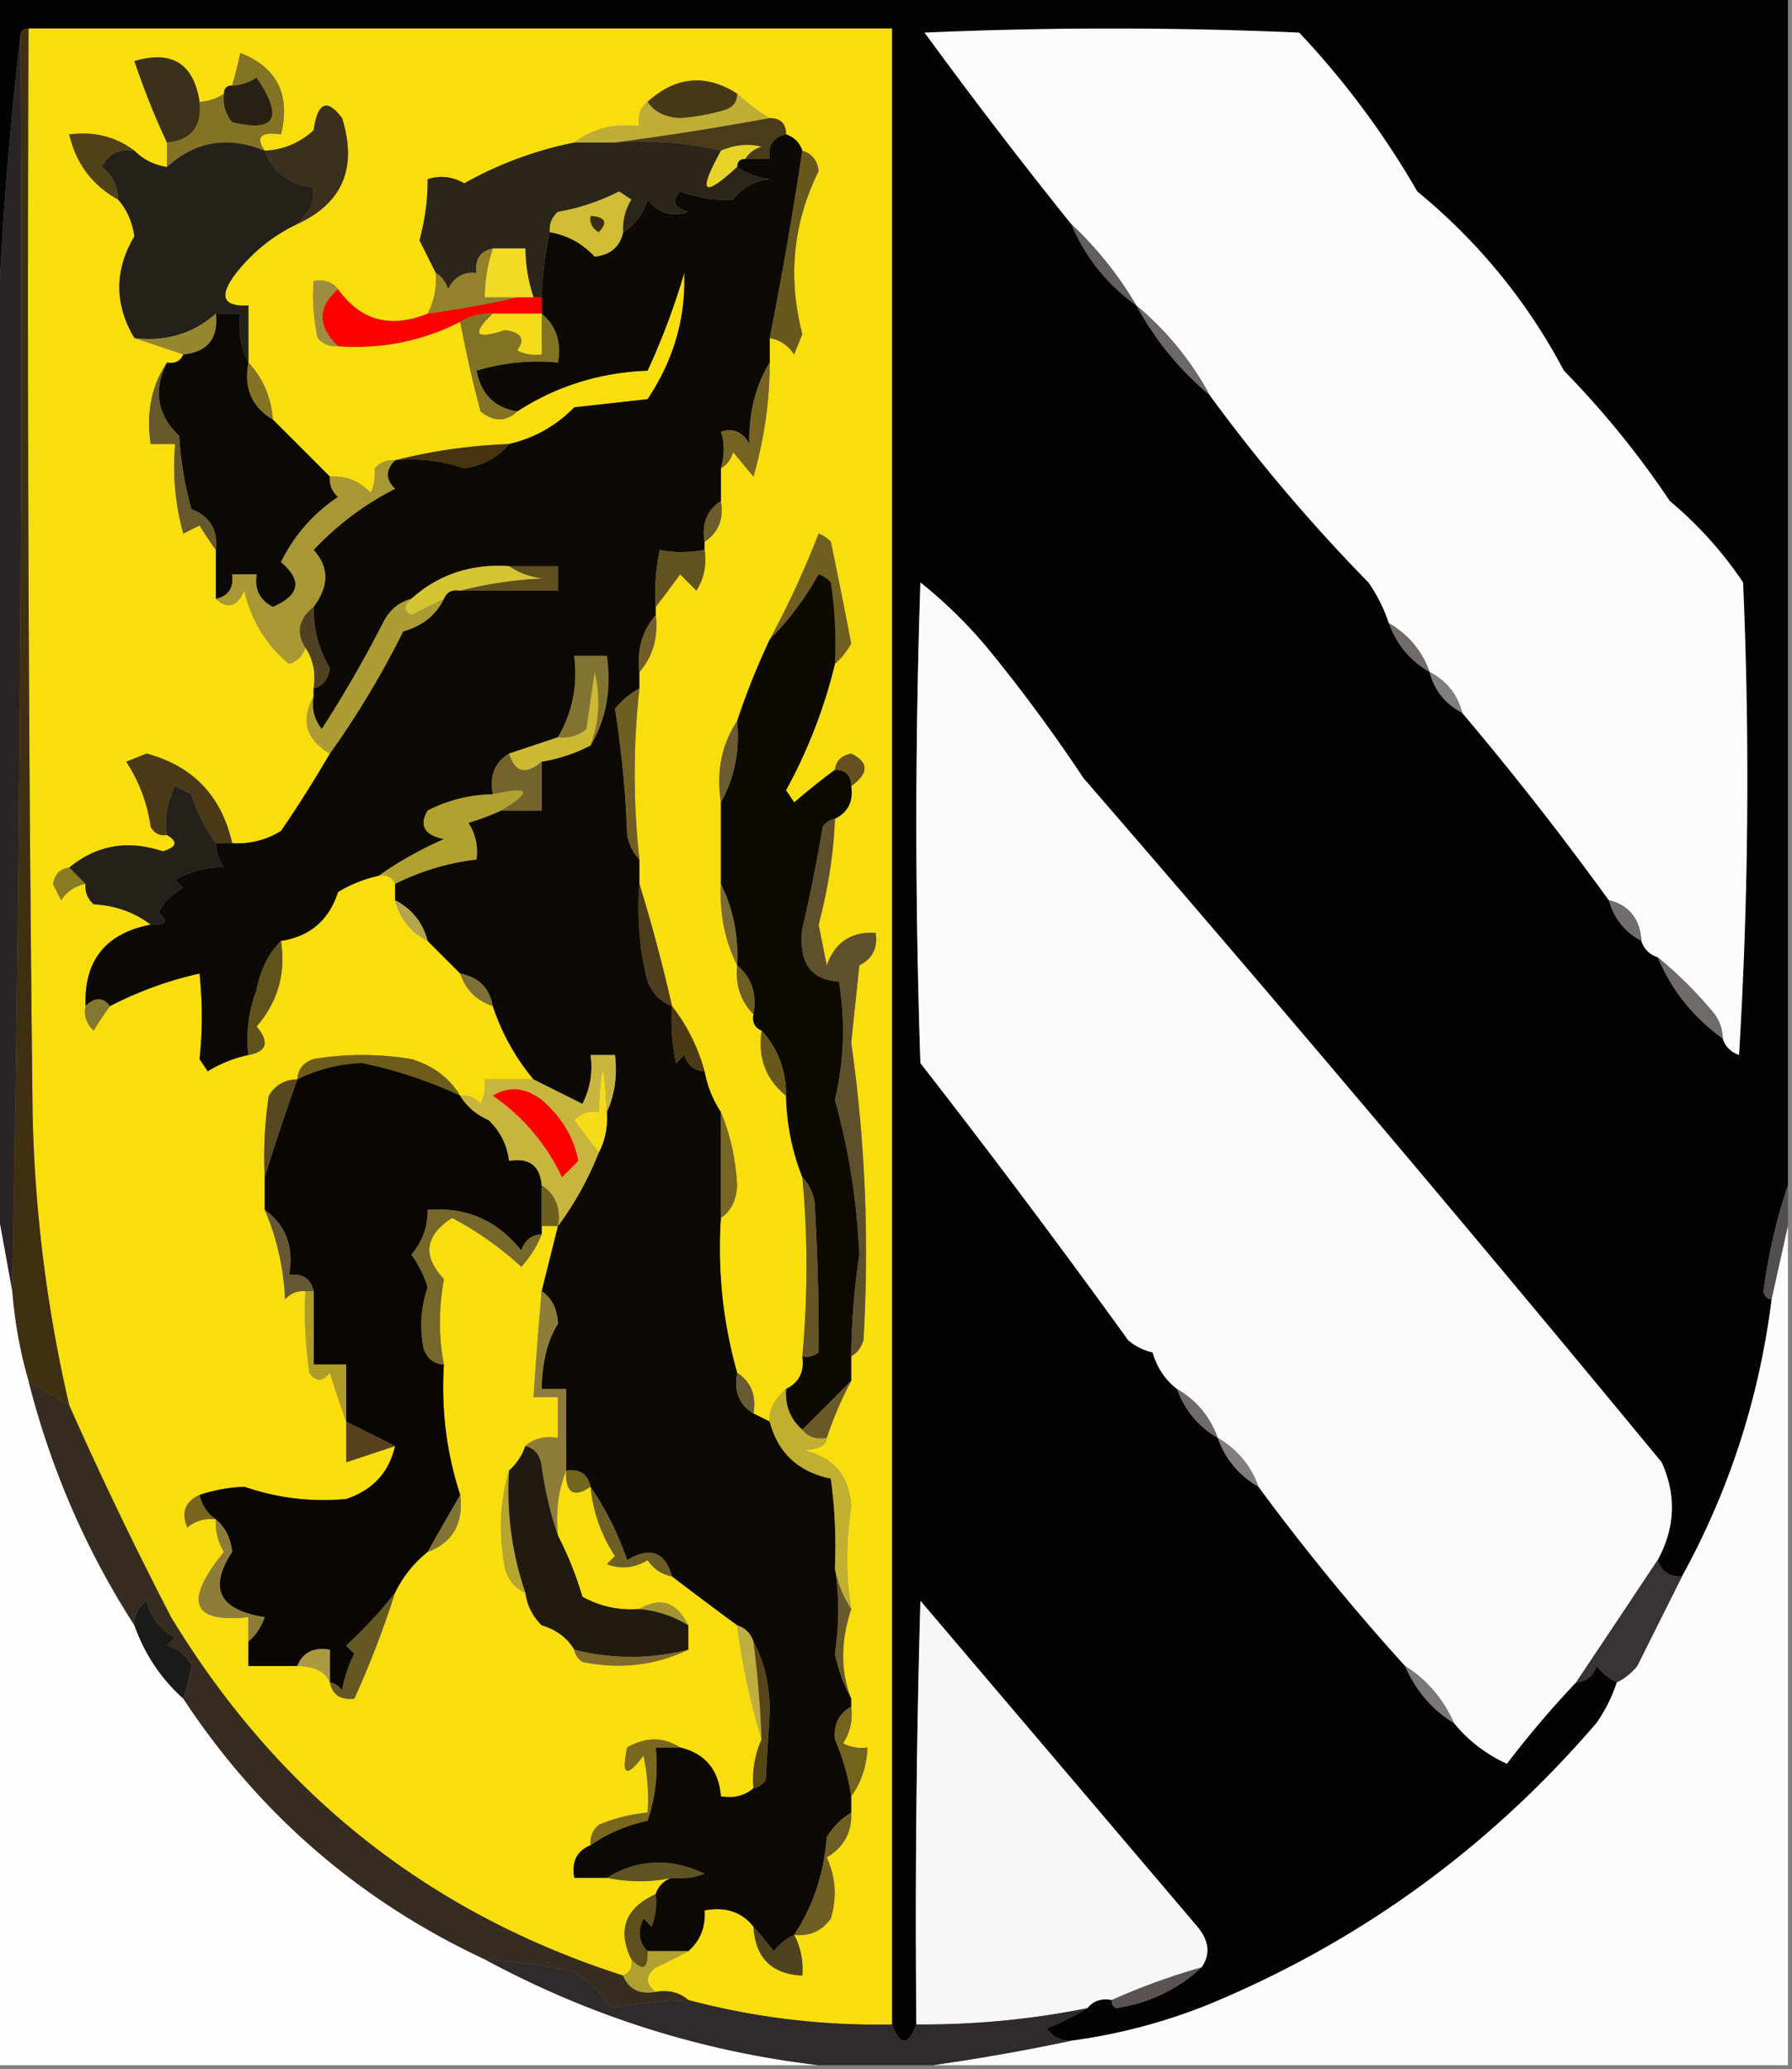 <svg xmlns="http://www.w3.org/2000/svg" width="220" height="254" style="shape-rendering:geometricPrecision;text-rendering:geometricPrecision;image-rendering:optimizeQuality;fill-rule:evenodd;clip-rule:evenodd"><rect width="100%" height="100%" fill="#808080" stroke="none"/><path style="opacity:1" fill="#040304" d="M-.5-.5h220v146c-1.402 4.124-2.402 8.458-3 13 .124.607.457.94 1 1-1.519 12.093-5.186 23.427-11 34-1.527.073-2.527-.594-3-2 2.157-3.942 2.323-7.942.5-12a4554.105 4554.105 0 0 0-71-84 198.822 198.822 0 0 0-11-15 57.466 57.466 0 0 0-9-9 870.065 870.065 0 0 0 0 59 1157.496 1157.496 0 0 1 25.5 34 6.802 6.802 0 0 0 3 1.5c.553 1.878 1.553 3.378 3 4.5.973 2.635 2.64 4.635 5 6 .919 2.589 2.586 4.589 5 6a284.024 284.024 0 0 0 18 22c1.329 3.046 3.329 5.379 6 7 1.757 2.152 3.923 3.819 6.5 5a120.62 120.62 0 0 1 8.5-10c1.25-.077 2.083-.744 2.5-2 .708.881 1.542 1.547 2.5 2a19.177 19.177 0 0 1-2.5 5c-13.163 15.317-28.997 26.817-47.5 34.5a69.798 69.798 0 0 1-17 4.5c-1.256.039-2.256-.461-3-1.5a38.715 38.715 0 0 0 5-2.5c.709-.904 1.709-1.237 3-1-.065.438.101.772.5 1 4.087-.623 7.587-2.289 10.5-5 1.121-1.589.954-3.256-.5-5-11.314-13.317-22.648-26.65-34-40a1351.5 1351.5 0 0 0-.5 52c-1 2.667-2 2.667-3 0V3.5H3.5c-.667 0-1 .333-1 1a460.326 460.326 0 0 0-3 43v-48z"/><path style="opacity:1" fill="#f9de0d" d="M3.5 3.5h106v245a90.132 90.132 0 0 1-25-3c-1.068-.934-2.401-1.268-4-1-1.291-.973-1.291-1.973 0-3a71.015 71.015 0 0 0 4-2c1.468-1.279 2.135-2.946 2-5 2.582-.475 4.582.192 6 2 .235 3.824 2.235 5.824 6 6 .134-1.792-.2-3.458-1-5 1.89.203 3.39-.463 4.5-2 .769-2.599.602-5.099-.5-7.5 2.107-1.264 3.107-3.097 3-5.5v-2c1.238-1.714 1.905-3.714 2-6a4.934 4.934 0 0 1-3-.5c.88-1.356 1.214-2.856 1-4.5v-1c-1.315-3.312-1.315-6.979 0-11-.657-3.98-.657-8.146 0-12.5-.181-3.85-2.181-6.183-6-7 2.006-.083 3.006-.583 3-1.5a45.777 45.777 0 0 1 3-7v-3c.722-.418 1.222-1.084 1.5-2a181.828 181.828 0 0 0-1.5-36.5l1-9.5c1.611-.82 2.278-2.154 2-4-2.988-.171-4.988 1.162-6 4l-1-5c1.183-4.52 1.85-8.853 2-13 1.604-.787 2.271-2.12 2-4 2.188-1.592 2.188-2.926 0-4-1.213.247-1.88.914-2 2a83.313 83.313 0 0 0-5 4l-1-1.5a62.956 62.956 0 0 0 6-15.5c.767-.672 1.434-1.505 2-2.5-.791-4.133-1.624-8.3-2.5-12.5a3.646 3.646 0 0 0-1.5-1 114.846 114.846 0 0 1-6 13 89.82 89.82 0 0 0-4 10c-1.902 2.837-2.569 6.17-2 10v10c-.178 3.622.489 6.956 2 10-.24 2.398.426 4.398 2 6-.172.992.162 1.658 1 2-.482 3.331.518 5.997 3 8a28.793 28.793 0 0 0 2 10c.682 7.295.682 14.628 0 22 .27 1.88-.396 3.213-2 4-1.479 1.326-2.145 2.659-2 4l-2-1c.38-2.198-.287-3.865-2-5-1.752-6.181-2.419-12.514-2-19 1.248-.834 1.915-2.167 2-4-.178-3.237-.845-6.237-2-9a13.216 13.216 0 0 1-2-5c-.826-2.985-2.159-5.651-4-8a200.54 200.54 0 0 0-4-15v-3a95.607 95.607 0 0 1 0-21v-2c1.663-1.939 2.33-4.272 2-7v-1a171.62 171.62 0 0 0 3-4l2 2c.952-1.545 1.285-3.212 1-5v-1c1.713-1.135 2.38-2.802 2-5v-4c.722-.417 1.222-1.084 1.5-2l2.5 3a50.755 50.755 0 0 0 2-14v-3c1.235.221 2.235.888 3 2l1-2.5c-1.81-6.956-1.143-13.623 2-20-.139-1.301-.805-2.134-2-2.5-.333-1-1-1.667-2-2 0-1.333-.667-2-2-2a22.853 22.853 0 0 1-4-3c-3.851-2.463-7.518-2.13-11 1-.904.709-1.237 1.709-1 3-3.053-.39-5.72.277-8 2a46.061 46.061 0 0 0-13.5 5c-1.465-.83-2.965-.996-4.5-.5.023 2.432-.31 4.932-1 7.5l2 4c.134 1.791-.2 3.458-1 5-4.575 1.859-8.242.859-11-3-.709-.904-1.709-1.237-3-1-.163 2.357.003 4.69.5 7 .67.752 1.504 1.086 2.5 1 5.302.38 10.302-.62 15-3 .693 3.66 1.526 7.327 2.5 11 1.615 1.3 3.115 1.3 4.5 0 4.82-3.113 10.154-4.78 16-5a86.563 86.563 0 0 0 4.5-12c.204 5.54-1.296 10.706-4.5 15.5l-9 1c-2.236 2.284-4.902 3.784-8 4.5-4.87.19-9.536.856-14 2-.996-.086-1.83.248-2.5 1 .077 1.238-.09 2.238-.5 3-1.35-1.45-3.017-2.117-5-2l-7-7c-.207-2.74-1.207-5.074-3-7v-7c-3.184.168-3.684-1.166-1.5-4 2.066-2.607 4.566-4.607 7.5-6 5.564-2.564 7.398-6.897 5.5-13-1.85-2.462-3.017-1.962-3.5 1.5-1.717 1.559-3.717 2.392-6 2.5-1.16-1.703-.493-2.37 2-2 1.186-4.893-.48-8.227-5-10a55.653 55.653 0 0 1-1 4c-.667 0-1 .333-1 1a5.728 5.728 0 0 1-3 1c-.724-4.698-3.39-6.365-8-5 1.209 3.57 2.542 6.903 4 10v3c-1.562-.233-2.895-.9-4-2-2.28-1.723-4.947-2.39-8-2 .837 3.593 2.837 6.26 6 8 1.075 1.213 1.741 2.713 2 4.5-2.47 4.175-2.47 8.342 0 12.5l6 2c-.342.838-1.008 1.172-2 1-1.902 2.837-2.569 6.17-2 10h3a31.121 31.121 0 0 0 1 11l2-1a44.293 44.293 0 0 0 2 3v6c1.41 1.328 2.576.995 3.5-1 .831 3.654 2.665 6.654 5.5 9 1.022-.356 1.689-1.022 2-2 .951 1.419 1.285 3.085 1 5v1c-1.609 2.947-.942 5.28 2 7a151.444 151.444 0 0 1-6 9.5 10.1 10.1 0 0 1-6 1.5c-1.297-5.797-4.797-9.463-10.5-11l-2.5 1a19.413 19.413 0 0 1 3 8c.457.798 1.124 1.131 2 1 1.385.802 1.218 1.469-.5 2-4.315-1.435-8.149-.768-11.5 2-1.086.12-1.753.787-2 2l1 2c.765-1.112 1.765-1.779 3-2-.086.996.248 1.829 1 2.5 2.69.156 5.024.989 7 2.5-5.53 1.069-8.198 4.402-8 10-.219 1.175.114 2.175 1 3a44.093 44.093 0 0 1 2-3 45.473 45.473 0 0 1 11-4c.363 3.605.363 7.105 0 10.5l1 1.5a16.08 16.08 0 0 1 5-2c2.272-.411 2.605-1.578 1-3.5 2.6-2.992 3.6-6.492 3-10.5 3.553-.552 5.886-2.552 7-6a16.08 16.08 0 0 1 5-2c.992-.172 1.658.162 2 1v2c.58 2.249 1.913 3.915 4 5l4 4c.667 2 2 3.333 4 4a27.643 27.643 0 0 0 5 9h-6a4.932 4.932 0 0 1-.5 3c-.67-.752-1.504-1.086-2.5-1-1.323-2.186-3.323-3.686-6-4.5-4-.667-8-.667-12 0-1.256.417-1.923 1.25-2 2.5-1.517.011-2.684.677-3.5 2a50.442 50.442 0 0 0-.5 10v4c1.488 3.444 2.321 7.111 2.5 11 .67-.752 1.504-1.086 2.5-1-.165 3.35.002 6.683.5 10 .741 1.141 1.575 1.141 2.5 0a168.724 168.724 0 0 0 2 6v5l6-2c-.733 3.237-2.733 5.404-6 6.5-4.24.402-8.407-.098-12.5-1.5a19.78 19.78 0 0 0-5.5 1c-1.773.814-2.273 2.148-1.5 4 1.011-.837 2.178-1.17 3.5-1a6.846 6.846 0 0 0 1 4c-4.977 6.087-3.977 8.753 3 8v6h6c2.136.038 3.47.705 4 2 .321 1.548 1.321 2.215 3 2a115.988 115.988 0 0 0 5-13 14.563 14.563 0 0 1 4-5c3.09-1.165 4.424-3.498 4-7-1.683-5.163-2.35-10.496-2-16-.655-3.32-.655-6.82 0-10.5-2.676-2.841-2.343-5.341 1-7.5a39.98 39.98 0 0 1 8.5 6 12.648 12.648 0 0 0 2.5-4v-1h2l-2 8c-.36 4.005-.694 8.339-1 13h3v5c-1.599-.268-2.932.066-4 1-.432 1.21-1.099 2.21-2 3-1.145 3.811-1.312 7.811-.5 12 .377 1.442 1.21 2.442 2.5 3 .203 1.544.87 2.878 2 4 1.832.557 3.165 1.557 4 3 .11.617.444 1.117 1 1.5 4.635.939 8.969.439 13-1.5v-3c-1.42-2.849-3.42-3.516-6-2-2.49.202-4.823-.298-7-1.5a42.794 42.794 0 0 0-3-7.5c-.306-2.885.027-5.552 1-8-.098 2.748.902 3.414 3 2a18.626 18.626 0 0 0 3 8.5l-1 1c1.735.651 3.402.485 5-.5.765 1.112 1.765 1.779 3 2a526.09 526.09 0 0 0 8 6c.638 4.857 1.638 9.523 3 14-.841 1.879-1.175 3.879-1 6-1.068.934-2.401 1.268-4 1-.264-3.257-1.93-5.257-5-6-2.06-1.311-4.227-1.311-6.5 0-.747 3.451-.08 3.784 2 1 .497 2.31.663 4.643.5 7a20.088 20.088 0 0 0-6 1.5c-.752.671-1.086 1.504-1 2.5-1.677.683-2.343 2.017-2 4h4c2.772.563 5.439.563 8 0-1 .333-1.667 1-2 2-3.736 1.716-4.736 4.383-3 8 .172.992-.162 1.658-1 2-23.837-7.643-42.337-22.31-55.5-44a475.116 475.116 0 0 1-12.5-26 174.284 174.284 0 0 1-4.5-36c-.5-44.332-.667-88.665-.5-133z"/><path style="opacity:1" fill="#fcfbfb" d="M211.5 127.5a5.576 5.576 0 0 0-1-3 51.621 51.621 0 0 0-7-7c-1-.333-1.667-1-2-2-.17-2.704-1.503-4.371-4-5a390.151 390.151 0 0 0-18-23c-.58-2.249-1.913-3.915-4-5-.919-2.59-2.586-4.59-5-6a19.17 19.17 0 0 0-2.5-5 210.996 210.996 0 0 1-19.5-23 37.418 37.418 0 0 0-9-11 45.246 45.246 0 0 0-8-10 651.8 651.8 0 0 1-18-23.5 529.247 529.247 0 0 1 46 0A104.622 104.622 0 0 1 174 23.5c7.491 6.153 13.491 13.486 18 22a111.582 111.582 0 0 1 13 16 47.285 47.285 0 0 1 9 10 561.344 561.344 0 0 1-.5 58c-1.022-.355-1.689-1.022-2-2z"/><path style="opacity:1" fill="#292014" d="M27.5 11.5c0-.667.333-1 1-1a5.576 5.576 0 0 0 3-1c3.347 4.966 2.347 6.8-3 5.5-.837-1.011-1.17-2.178-1-3.5z"/><path style="opacity:1" fill="#463915" d="M90.5 11.5c.03.997-.47 1.664-1.5 2-1.792.537-3.625.87-5.5 1-1.833-.085-3.166-.752-4-2 3.482-3.13 7.149-3.463 11-1z"/><path style="opacity:1" fill="#3d301b" d="M24.5 12.5c.317 3.046-1.016 4.713-4 5-1.458-3.097-2.791-6.43-4-10 4.61-1.365 7.276.302 8 5z"/><path style="opacity:1" fill="#c0ad35" d="M90.5 11.5a22.853 22.853 0 0 0 4 3 375.296 375.296 0 0 1-19 3h-5c2.28-1.723 4.947-2.39 8-2-.237-1.291.096-2.291 1-3 .834 1.248 2.167 1.915 4 2a25.172 25.172 0 0 0 5.5-1c1.03-.336 1.53-1.003 1.5-2z"/><path style="opacity:1" fill="#847324" d="M32.5 18.5c-4.517-1.833-8.517-1.166-12 2v-3c2.984-.287 4.317-1.954 4-5a5.728 5.728 0 0 0 3-1c-.17 1.322.163 2.489 1 3.5 5.347 1.3 6.347-.534 3-5.5a5.576 5.576 0 0 1-3 1c.379-1.306.712-2.64 1-4 4.52 1.773 6.186 5.107 5 10-2.493-.37-3.16.297-2 2z"/><path style="opacity:1" fill="#4a3c18" d="M94.5 14.5c1.333 0 2 .667 2 2-1.548.321-2.215 1.321-2 3h-3c.418-.722 1.084-1.222 2-1.5-1.697-.384-3.363-.218-5 .5-4.134-.985-8.468-1.318-13-1a375.296 375.296 0 0 0 19-3z"/><path style="opacity:1" fill="#0d0904" d="M96.5 16.5c1 .333 1.667 1 2 2a516.895 516.895 0 0 1-4 23v3c-1.75 2.855-2.584 6.189-2.5 10-.837-1.507-2.004-2.007-3.5-1.5.466 1.299.466 2.799 0 4.5v4c-1.713 1.135-2.38 2.802-2 5v1c-2.041.354-3.874.354-5.5 0a24.939 24.939 0 0 0-.5 7v1c-1.663 1.939-2.33 4.272-2 7v2a10.521 10.521 0 0 0-3 2.5 128.94 128.94 0 0 1 1.5 15.5c.232 1.237.732 2.237 1.5 3v3a36.872 36.872 0 0 0 1 12c.641 1.493 1.641 2.493 3 3-.163 2.357.003 4.69.5 7l1-1c.417 1.256 1.25 1.923 2.5 2 .33 1.822.998 3.489 2 5v13c-.419 6.486.248 12.819 2 19-.423 2.281.244 3.948 2 5l2 1c1.004 3.834 3.504 6.168 7.5 7 .499 3.652.665 7.318.5 11 .542 3.269.542 6.769 0 10.5.421 1.989 1.088 3.823 2 5.5v1c-1.493.812-2.16 2.145-2 4a28.156 28.156 0 0 1 2 7v2c-1.212.73-2.212 1.73-3 3-.346 4.5-1.68 8.5-4 12-.958.453-1.792 1.119-2.5 2a81.216 81.216 0 0 0-2.5-3c-1.418-1.808-3.418-2.475-6-2 .135 2.054-.532 3.721-2 5h-5c-1.098-1.101-1.265-2.434-.5-4l1 1a8.435 8.435 0 0 0 .5-4c.333-1 1-1.667 2-2a8.43 8.43 0 0 0 4-.5c-4.196-1.98-8.196-1.813-12 .5h-4c-.343-1.983.323-3.317 2-4 2.08-1.446 4.413-2.446 7-3a21.12 21.12 0 0 0 1-9h3c3.07.743 4.736 2.743 5 6 1.599.268 2.932-.066 4-1 .617-.111 1.117-.444 1.5-1l.5-8.5c-.02-3.252-.686-6.085-2-8.5-.333-1-1-1.667-2-2a526.09 526.09 0 0 1-8-6c-.856-3.013-2.69-3.68-5.5-2-1.138-3.272-2.638-6.272-4.5-9-.321-1.548-1.321-2.215-3-2v-10h-3c.062-3.341.729-6.007 2-8-.085-1.833-.752-3.166-2-4l2-8c2.026-2.72 3.693-5.72 5-9 .8-1.542 1.134-3.208 1-5 .968-2.107 1.302-4.441 1-7h-3a9.864 9.864 0 0 1-1 6l-6-3a27.643 27.643 0 0 1-5-9c-.394-2.21-1.727-3.543-4-4l-4-4c-.58-2.249-1.913-3.915-4-5v-2a30.226 30.226 0 0 1 10-3c.214-1.644-.12-3.144-1-4.5 1.4-.41 2.734-.91 4-1.5h5v-6c2.198-.375 4.198-1.042 6-2 1.914-3.184 2.58-6.851 2-11h-4c.44 3.678-.227 7.012-2 10l-6 2c-1.756 1.052-2.423 2.719-2 5a18.07 18.07 0 0 0-8 2c-1.07 1.825-.404 2.992 2 3.5-2.891 1.274-5.558 2.774-8 4.5a16.08 16.08 0 0 0-5 2c-1.114 3.448-3.447 5.448-7 6-1.536 1.525-2.536 3.525-3 6a16.868 16.868 0 0 0-1 8 16.08 16.08 0 0 0-5 2l-1-1.5c.363-3.395.363-6.895 0-10.5a45.473 45.473 0 0 0-11 4c-.848-1.125-1.848-1.125-3 0-.198-5.598 2.47-8.931 8-10 1.879.107 2.212-.393 1-1.5a6.544 6.544 0 0 1 3-3l-1-1c2.118-1.142 4.118-1.642 6-1.5a5.577 5.577 0 0 1-1-3h2a10.1 10.1 0 0 0 6-1.5 151.444 151.444 0 0 0 6-9.5 111.083 111.083 0 0 0 9-15c2.347-.65 4.014-1.984 5-4 .342-.838 1.008-1.172 2-1h12v-3h-6c-4.664-.32-8.664 1.014-12 4-1.574.437-2.741 1.437-3.5 3a149.996 149.996 0 0 1-7.5 13c-.929-1.189-1.262-2.522-1-4v-1c1.15-.291 1.816-1.124 2-2.5-1.36-2.27-2.027-4.77-2-7.5 1.913-2.562 1.913-4.895 0-7 2.93-3.106 6.264-5.606 10-7.5-1.184-1.145-1.184-2.312 0-3.5 2.947-.277 5.78.056 8.5 1 2.326-.38 4.16-1.38 5.5-3 3.098-.716 5.764-2.216 8-4.5l9-1c3.204-4.794 4.704-9.96 4.5-15.5a86.563 86.563 0 0 1-4.5 12c-5.846.22-11.18 1.887-16 5-2.746-.428-4.413-2.094-5-5a25.87 25.87 0 0 1 10-1c.447-2.51-.22-4.51-2-6v-2a41.58 41.58 0 0 1 1-8c2.185.388 4.018 1.388 5.5 3 1.95-.207 3.116-1.207 3.5-3 1.443-.835 2.443-2.168 3-4 1.354 1.684 3.021 2.184 5 1.5-1.77-.535-2.104-1.369-1-2.5 2.292.81 4.459 1.143 6.5 1 1.097-1.468 2.597-2.3 4.5-2.5-1.558-.21-2.891-.71-4-1.5 0-.667.333-1 1-1h3c-.215-1.679.452-2.679 2-3z"/><path style="opacity:1" fill="#504119" d="M16.5 18.5c-1.846-.278-3.18.389-4 2 1.353 1.024 2.02 2.357 2 4-3.163-1.74-5.163-4.407-6-8 3.053-.39 5.72.277 8 2z"/><path style="opacity:1" fill="#3b301c" d="M36.5 27.5c1.491-1.413 2.158-2.913 2-4.5-2.996-.316-4.996-1.816-6-4.5 2.283-.108 4.283-.941 6-2.5.483-3.462 1.65-3.962 3.5-1.5 1.898 6.103.064 10.436-5.5 13z"/><path style="opacity:1" fill="#e7d227" d="M91.5 19.5c-.667 0-1 .333-1 1-4.216 3.884-4.883 3.218-2-2 1.637-.718 3.303-.884 5-.5-.916.278-1.582.778-2 1.5z"/><path style="opacity:1" fill="#2c251a" d="M70.5 17.5h5c4.532-.318 8.866.015 13 1-2.883 5.218-2.216 5.884 2 2 1.109.79 2.442 1.29 4 1.5-1.903.2-3.403 1.032-4.5 2.5-2.041.143-4.208-.19-6.5-1-1.104 1.131-.77 1.965 1 2.5-1.979.684-3.646.184-5-1.5-.557 1.832-1.557 3.165-3 4a6.845 6.845 0 0 1 1-4l-1.5-1a25.81 25.81 0 0 1-7.5 2.5c-.752.67-1.086 1.504-1 2.5a41.58 41.58 0 0 0-1 8h-1a19.242 19.242 0 0 1-1-6h-4c-1.548.321-2.215 1.321-2 3-1.624-.14-2.79.527-3.5 2-.278-.916-.778-1.583-1.5-2l-2-4c.69-2.568 1.023-5.068 1-7.5 1.535-.496 3.035-.33 4.5.5a46.061 46.061 0 0 1 13.5-5z"/><path style="opacity:1" fill="#26201b" d="M32.5 18.5c1.004 2.684 3.004 4.184 6 4.5.158 1.587-.509 3.087-2 4.5-2.934 1.393-5.434 3.393-7.5 6-2.184 2.834-1.684 4.168 1.5 4v7c-.961-1.765-1.295-3.765-1-6h-3c-2.83 2.478-6.163 3.478-10 3-2.47-4.158-2.47-8.325 0-12.5-.259-1.787-.925-3.287-2-4.5.02-1.643-.647-2.976-2-4 .82-1.611 2.154-2.278 4-2 1.105 1.1 2.438 1.767 4 2 3.483-3.166 7.483-3.833 12-2z"/><path style="opacity:1" fill="#d0bd33" d="M76.5 28.5c-.384 1.793-1.55 2.793-3.5 3-1.482-1.612-3.315-2.612-5.5-3-.086-.996.248-1.83 1-2.5a25.81 25.81 0 0 0 7.5-2.5l1.5 1a6.845 6.845 0 0 0-1 4z"/><path style="opacity:1" fill="#3d2b14" d="M72.5 26.5c1.837.14 2.17.806 1 2-.797-.457-1.13-1.124-1-2z"/><path style="opacity:1" fill="#f2da25" d="M60.5 30.5h4c.017 2.065.35 4.065 1 6h-6c.017-2.065.35-4.065 1-6z"/><path style="opacity:1" fill="#645d5d" d="M131.5 27.5a45.246 45.246 0 0 1 8 10c-3.626-2.595-6.292-5.928-8-10z"/><path style="opacity:1" fill="#fe0000" d="M41.5 35.5c2.758 3.859 6.425 4.859 11 3a127.071 127.071 0 0 0 11-2h3v2h-6c-1.459-.067-2.792.266-4 1-4.698 2.38-9.698 3.38-15 3-2.553-2.462-2.553-4.795 0-7z"/><path style="opacity:1" fill="#93812c" d="M60.5 30.5a19.242 19.242 0 0 0-1 6h4a127.071 127.071 0 0 1-11 2c.8-1.542 1.134-3.209 1-5 .722.417 1.222 1.084 1.5 2 .71-1.473 1.876-2.14 3.5-2-.215-1.679.452-2.679 2-3z"/><path style="opacity:1" fill="#68581d" d="M98.5 18.5c1.195.366 1.861 1.199 2 2.5-3.143 6.377-3.81 13.044-2 20l-1 2.5c-.765-1.112-1.765-1.779-3-2a516.895 516.895 0 0 0 4-23z"/><path style="opacity:1" fill="#0c0904" d="M26.5 38.5h3c-.295 2.235.039 4.235 1 6-.592 3.13.408 5.464 3 7l7 7c-.086.996.248 1.83 1 2.5-3.063 2.06-5.396 4.728-7 8 2.65 2.238 2.317 4.071-1 5.5-1.611-.82-2.278-2.154-2-4h-3c.215 1.679-.452 2.679-2 3v-6c.273-2.458-.727-4.125-3-5a42.707 42.707 0 0 1-1.5-9c-2.708-2.578-3.208-5.578-1.5-9 .992.172 1.658-.162 2-1 2.984-.287 4.317-1.953 4-5z"/><path style="opacity:1" fill="#9e8d41" d="M41.5 35.5c-2.553 2.205-2.553 4.538 0 7-.996.086-1.83-.248-2.5-1a24.939 24.939 0 0 1-.5-7c1.291-.237 2.291.096 3 1z"/><path style="opacity:1" fill="#96872f" d="M26.5 38.5c.317 3.047-1.016 4.713-4 5l-6-2c3.837.478 7.17-.522 10-3z"/><path style="opacity:1" fill="#6d6867" d="M139.5 37.5a37.418 37.418 0 0 1 9 11 37.418 37.418 0 0 1-9-11z"/><path style="opacity:1" fill="#837322" d="M30.5 44.5c1.793 1.926 2.793 4.26 3 7-2.592-1.536-3.592-3.87-3-7z"/><path style="opacity:1" fill="#827223" d="M60.5 38.5c-2.637 2.54-2.137 3.206 1.5 2 2.024.3 2.524 1.133 1.5 2.5.948.483 1.948.65 3 .5v-5c1.78 1.49 2.447 3.49 2 6a25.87 25.87 0 0 0-10 1c.587 2.906 2.254 4.572 5 5-1.385 1.3-2.885 1.3-4.5 0a156.253 156.253 0 0 1-2.5-11c1.208-.734 2.541-1.067 4-1z"/><path style="opacity:1" fill="#f4dc18" d="M60.5 38.5h6v5a4.932 4.932 0 0 1-3-.5c1.024-1.367.524-2.2-1.5-2.5-3.637 1.206-4.137.54-1.5-2z"/><path style="opacity:1" fill="#67582b" d="M20.5 44.5c-1.708 3.422-1.208 6.422 1.5 9a42.707 42.707 0 0 0 1.5 9c2.273.875 3.273 2.542 3 5a44.293 44.293 0 0 1-2-3l-2 1a31.121 31.121 0 0 1-1-11h-3c-.569-3.83.098-7.163 2-10z"/><path style="opacity:1" fill="#756421" d="M94.5 44.5a50.755 50.755 0 0 1-2 14l-2.5-3c-.278.916-.778 1.583-1.5 2 .466-1.701.466-3.201 0-4.5 1.496-.507 2.663-.007 3.5 1.5-.084-3.811.75-7.145 2.5-10z"/><path style="opacity:1" fill="#46340e" d="M62.5 54.5c-1.34 1.62-3.174 2.62-5.5 3-2.72-.944-5.553-1.277-8.5-1 4.464-1.144 9.13-1.81 14-2z"/><path style="opacity:1" fill="#6b5c2a" d="M88.5 61.5c.38 2.198-.287 3.865-2 5-.38-2.198.287-3.865 2-5z"/><path style="opacity:1" fill="#615320" d="M86.5 67.5c.285 1.788-.048 3.455-1 5l-2-2a171.62 171.62 0 0 1-3 4c-.163-2.357.003-4.69.5-7 1.626.354 3.459.354 5.5 0z"/><path style="opacity:1" fill="#715f21" d="M102.5 81.5a50.464 50.464 0 0 0-.5-10 3.646 3.646 0 0 0-1.5-1c-1.671 2.992-3.671 5.659-6 8a114.846 114.846 0 0 0 6-13c.586.21 1.086.543 1.5 1 .876 4.2 1.709 8.367 2.5 12.5-.566.995-1.233 1.828-2 2.5z"/><path style="opacity:1" fill="#a99733" d="M48.5 56.5c-1.184 1.188-1.184 2.355 0 3.5-3.736 1.894-7.07 4.394-10 7.5 1.913 2.105 1.913 4.438 0 7-1.845 1.496-2.178 3.162-1 5-.311.978-.978 1.644-2 2-2.835-2.346-4.669-5.346-5.5-9-.924 1.995-2.09 2.328-3.5 1 1.548-.321 2.215-1.321 2-3h3c-.278 1.846.389 3.18 2 4 3.317-1.429 3.65-3.262 1-5.5 1.604-3.272 3.937-5.94 7-8-.752-.67-1.086-1.504-1-2.5 1.983-.117 3.65.55 5 2 .41-.762.577-1.762.5-3 .67-.752 1.504-1.086 2.5-1z"/><path style="opacity:1" fill="#0d0a04" d="M102.5 81.5a62.956 62.956 0 0 1-6 15.5l1 1.5a83.313 83.313 0 0 1 5-4c1.333 0 2 .667 2 2 .271 1.88-.396 3.213-2 4-.617.111-1.117.444-1.5 1a190.993 190.993 0 0 1-2.5 12.5c-.483 4.119 1.017 6.285 4.5 6.5.802 4.919.635 9.752-.5 14.5a84.385 84.385 0 0 1 3 19 90.44 90.44 0 0 0-1 12.5v3l-6 6c-1.468-1.279-2.135-2.946-2-5 1.604-.787 2.27-2.12 2-4a2.429 2.429 0 0 0 2-.5 281.15 281.15 0 0 0-.5-18.5c-.232-1.237-.732-2.237-1.5-3a28.793 28.793 0 0 1-2-10c.015-3.126-.985-5.793-3-8-.838-.342-1.172-1.008-1-2 .447-2.51-.22-4.51-2-6 .178-3.622-.489-6.956-2-10v-10c1.674-3.007 2.341-6.34 2-10a89.82 89.82 0 0 1 4-10c2.329-2.341 4.329-5.008 6-8 .586.21 1.086.543 1.5 1 .498 3.317.665 6.65.5 10z"/><path style="opacity:1" fill="#5e4f1c" d="M62.5 69.5h6v3h-12c3.141-.821 6.475-1.321 10-1.5-1.558-.21-2.892-.71-4-1.5z"/><path style="opacity:1" fill="#fafafa" d="M203.5 191.5a3583.47 3583.47 0 0 1-10 15 120.62 120.62 0 0 0-8.5 10c-2.577-1.181-4.743-2.848-6.5-5-1.333-2.993-3.333-5.327-6-7a284.024 284.024 0 0 1-18-22c-.919-2.589-2.586-4.589-5-6-.943-2.609-2.61-4.609-5-6-1.447-1.122-2.447-2.622-3-4.5a6.802 6.802 0 0 1-3-1.5 1157.496 1157.496 0 0 0-25.5-34 870.065 870.065 0 0 1 0-59 57.466 57.466 0 0 1 9 9 198.822 198.822 0 0 1 11 15 4554.105 4554.105 0 0 1 71 84c1.823 4.058 1.657 8.058-.5 12z"/><path style="opacity:1" fill="#d5c532" d="M62.5 69.5c1.108.79 2.442 1.29 4 1.5-3.525.179-6.859.679-10 1.5-.992-.172-1.658.162-2 1l-4 2c-.963-.47-.963-1.136 0-2 3.336-2.986 7.336-4.32 12-4z"/><path style="opacity:1" fill="#ac9c34" d="M50.5 73.5c-.963.864-.963 1.53 0 2l4-2c-.986 2.016-2.653 3.35-5 4a111.083 111.083 0 0 1-9 15c-2.942-1.72-3.609-4.053-2-7-.262 1.478.071 2.811 1 4a149.996 149.996 0 0 0 7.5-13c.759-1.563 1.926-2.563 3.5-3z"/><path style="opacity:1" fill="#726b69" d="M170.5 76.5c2.414 1.41 4.081 3.41 5 6-2.414-1.41-4.081-3.41-5-6z"/><path style="opacity:1" fill="#705e26" d="M80.5 75.5c.33 2.728-.337 5.061-2 7-.33-2.728.337-5.061 2-7z"/><path style="opacity:1" fill="#4f4121" d="M38.5 74.5c-.027 2.73.64 5.23 2 7.5-.184 1.376-.85 2.209-2 2.5.285-1.915-.049-3.581-1-5-1.178-1.838-.845-3.504 1-5z"/><path style="opacity:1" fill="#817e7e" d="M175.5 82.5c2.087 1.085 3.42 2.751 4 5-2.087-1.085-3.42-2.751-4-5z"/><path style="opacity:1" fill="#837331" d="M72.5 91.5c1.07-2.908 1.236-5.908.5-9l-1 7c-1.011.837-2.178 1.17-3.5 1 1.773-2.988 2.44-6.322 2-10h4c.58 4.149-.086 7.816-2 11z"/><path style="opacity:1" fill="#cdb831" d="M72.5 91.5c-1.802.958-3.802 1.625-6 2-1.956 1.675-3.29 1.342-4-1l6-2c1.322.17 2.489-.163 3.5-1l1-7c.736 3.092.57 6.092-.5 9z"/><path style="opacity:1" fill="#2a2424" d="M2.5 4.5c.3 51.668-.034 103.002-1 154l-2-11v-100a460.326 460.326 0 0 1 3-43z"/><path style="opacity:1" fill="#655120" d="M104.5 96.5c0-1.333-.667-2-2-2 .12-1.086.787-1.753 2-2 2.188 1.074 2.188 2.408 0 4z"/><path style="opacity:1" fill="#4a3a18" d="M28.5 103.5h-2c-1.306-1.745-2.306-3.745-3-6l-2-1a9.864 9.864 0 0 0-1 6c-.876.131-1.543-.202-2-1a19.413 19.413 0 0 0-3-8l2.5-1c5.703 1.537 9.203 5.203 10.5 11z"/><path style="opacity:1" fill="#74642b" d="M62.5 92.5c.71 2.342 2.044 2.675 4 1v6h-5c3.964-2.379 3.63-3.046-1-2-.423-2.281.244-3.948 2-5z"/><path style="opacity:1" fill="#705f22" d="M78.5 84.5a95.607 95.607 0 0 0 0 21c-.768-.763-1.268-1.763-1.5-3A128.94 128.94 0 0 0 75.5 87a10.521 10.521 0 0 1 3-2.5z"/><path style="opacity:1" fill="#6b5d31" d="M90.5 88.5c.341 3.66-.326 6.993-2 10-.569-3.83.098-7.163 2-10z"/><path style="opacity:1" fill="#26201b" d="M26.5 103.5a5.577 5.577 0 0 0 1 3c-1.882-.142-3.882.358-6 1.5l1 1a6.544 6.544 0 0 0-3 3c1.212 1.107.879 1.607-1 1.5-1.976-1.511-4.31-2.344-7-2.5-.752-.671-1.086-1.504-1-2.5l-2-2c3.351-2.768 7.185-3.435 11.5-2 1.718-.531 1.885-1.198.5-2a9.864 9.864 0 0 1 1-6l2 1c.694 2.255 1.694 4.255 3 6z"/><path style="opacity:1" fill="#b1a12f" d="M61.5 99.5c-1.266.59-2.6 1.09-4 1.5.88 1.356 1.214 2.856 1 4.5-3.508.42-6.84 1.42-10 3-.342-.838-1.008-1.172-2-1 2.442-1.726 5.109-3.226 8-4.5-2.404-.508-3.07-1.675-2-3.5a18.07 18.07 0 0 1 8-2c4.63-1.046 4.964-.379 1 2z"/><path style="opacity:1" fill="#8a7b23" d="m8.5 106.5 2 2c-1.235.221-2.235.888-3 2l-1-2c.247-1.213.914-1.88 2-2z"/><path style="opacity:1" fill="#796b32" d="M88.5 108.5c1.511 3.044 2.178 6.378 2 10-1.511-3.044-2.178-6.378-2-10z"/><path style="opacity:1" fill="#716d6d" d="M197.5 110.5c2.497.629 3.83 2.296 4 5-2.043-1.079-3.376-2.746-4-5z"/><path style="opacity:1" fill="#b5a64b" d="M48.5 110.5c2.087 1.085 3.42 2.751 4 5-2.087-1.085-3.42-2.751-4-5z"/><path style="opacity:1" fill="#4e3e1c" d="M78.5 108.5a200.54 200.54 0 0 1 4 15c-1.359-.507-2.359-1.507-3-3a36.872 36.872 0 0 1-1-12z"/><path style="opacity:1" fill="#5f502c" d="M102.5 100.5c-.15 4.147-.817 8.48-2 13l1 5c1.012-2.838 3.012-4.171 6-4 .278 1.846-.389 3.18-2 4l-1 9.5a181.828 181.828 0 0 1 1.5 36.5c-.278.916-.778 1.582-1.5 2a90.44 90.44 0 0 1 1-12.5 84.385 84.385 0 0 0-3-19c1.135-4.748 1.302-9.581.5-14.5-3.483-.215-4.983-2.381-4.5-6.5a190.993 190.993 0 0 0 2.5-12.5c.383-.556.883-.889 1.5-1z"/><path style="opacity:1" fill="#706b69" d="M203.5 117.5a51.621 51.621 0 0 1 7 7 5.576 5.576 0 0 1 1 3c-3.632-2.618-6.299-5.951-8-10z"/><path style="opacity:1" fill="#6c5d20" d="M90.5 118.5c1.78 1.49 2.447 3.49 2 6-1.574-1.602-2.24-3.602-2-6z"/><path style="opacity:1" fill="#817036" d="M56.5 119.5c2.273.457 3.606 1.79 4 4-2-.667-3.333-2-4-4z"/><path style="opacity:1" fill="#5f521b" d="M34.5 115.5c.6 4.008-.4 7.508-3 10.5 1.605 1.922 1.272 3.089-1 3.5a16.868 16.868 0 0 1 1-8c.464-2.475 1.464-4.475 3-6z"/><path style="opacity:1" fill="#83762e" d="M13.5 123.5a44.093 44.093 0 0 0-2 3c-.886-.825-1.219-1.825-1-3 1.152-1.125 2.152-1.125 3 0z"/><path style="opacity:1" fill="#4c3a16" d="M82.5 123.5c1.841 2.349 3.174 5.015 4 8-1.25-.077-2.083-.744-2.5-2l-1 1a24.939 24.939 0 0 1-.5-7z"/><path style="opacity:1" fill="#3f3011" d="M3.5 3.5c-.167 44.335 0 88.668.5 133a174.284 174.284 0 0 0 4.5 36 397.458 397.458 0 0 0-5-3c-1.025-3.474-1.692-7.14-2-11 .966-50.998 1.3-102.332 1-154 0-.667.333-1 1-1z"/><path style="opacity:1" fill="#6e5c1a" d="M56.5 134.5a54.567 54.567 0 0 0-12-4c-2.836.09-5.503.757-8 2 .077-1.25.744-2.083 2-2.5 4-.667 8-.667 12 0 2.677.814 4.677 2.314 6 4.5z"/><path style="opacity:1" fill="#090603" d="M56.5 134.5c.815 1.337 1.981 2.337 3.5 3 1.438 1.4 2.271 3.067 2.5 5 2.473-.412 3.806.588 4 3v6c-1.25.077-2.083.744-2.5 2-2.945-3.704-6.779-5.371-11.5-5 .023 2.1-.644 3.933-2 5.5a13.49 13.49 0 0 1 2 4c-.832 2.478-.999 4.978-.5 7.5.417 1.256 1.25 1.923 2.5 2-.35 5.504.317 10.837 2 16a720.904 720.904 0 0 0-4 7 14.563 14.563 0 0 0-4 5c-1.737 2.244-3.737 4.41-6 6.5l1 1a15.28 15.28 0 0 0-1.5 4.5c-.383-.556-.883-.889-1.5-1v-4c-1.983-.343-3.317.324-4 2h-6v-3c.89-.761 1.558-1.761 2-3-5.607-.874-6.94-3.541-4-8-.168-1.671-.835-3.004-2-4-1.051-.722-1.718-1.722-2-3a19.78 19.78 0 0 1 5.5-1c4.093 1.402 8.26 1.902 12.5 1.5 3.267-1.096 5.267-3.263 6-6.5l-6-3v-7h-4v-9c-.321-1.548-1.321-2.215-3-2 .6-3.448-.4-6.114-3-8v-4a307.122 307.122 0 0 1 4-12 19.102 19.102 0 0 1 8-2c4.19.88 8.19 2.213 12 4z"/><path style="opacity:1" fill="#685819" d="M93.5 126.5c2.015 2.207 3.015 4.874 3 8-2.482-2.003-3.482-4.669-3-8z"/><path style="opacity:1" fill="#f6db18" d="M74.5 136.5c.134 1.792-.2 3.458-1 5-.98-1.265-1.98-2.599-3-4 .825-.886 1.825-1.219 3-1 .333-6.667.667-6.667 1 0z"/><path style="opacity:1" fill="#c8b53e" d="M74.5 136.5c-.333-6.667-.667-6.667-1 0-1.175-.219-2.175.114-3 1 1.02 1.401 2.02 2.735 3 4-1.307 3.28-2.974 6.28-5 9 .38-2.198-.287-3.865-2-5-.194-2.412-1.527-3.412-4-3-.229-1.933-1.062-3.6-2.5-5-1.519-.663-2.685-1.663-3.5-3 .996-.086 1.83.248 2.5 1 .483-.948.65-1.948.5-3h6l6 3a9.864 9.864 0 0 0 1-6h3c.302 2.559-.032 4.893-1 7z"/><path style="opacity:1" fill="#fe0000" d="M60.5 134.5c1.935-1.209 3.935-1.042 6 .5 2.459 2.108 3.959 4.608 4.5 7.5l-2 2c-1.978-4.138-4.811-7.471-8.5-10z"/><path style="opacity:1" fill="#574820" d="M36.5 132.5a307.122 307.122 0 0 0-4 12c-.165-3.35.002-6.683.5-10 .816-1.323 1.983-1.989 3.5-2z"/><path style="opacity:1" fill="#786724" d="M88.5 136.5c1.155 2.763 1.822 5.763 2 9-.085 1.833-.752 3.166-2 4v-13z"/><path style="opacity:1" fill="#76672b" d="M66.5 151.5a12.648 12.648 0 0 1-2.5 4 39.98 39.98 0 0 0-8.5-6c-3.343 2.159-3.676 4.659-1 7.5-.655 3.68-.655 7.18 0 10.5-1.25-.077-2.083-.744-2.5-2-.499-2.522-.332-5.022.5-7.5a13.49 13.49 0 0 0-2-4c1.356-1.567 2.023-3.4 2-5.5 4.721-.371 8.555 1.296 11.5 5 .417-1.256 1.25-1.923 2.5-2z"/><path style="opacity:1" fill="#70601e" d="M66.5 145.5c1.713 1.135 2.38 2.802 2 5h-2v-5z"/><path style="opacity:1" fill="#524e4f" d="M219.5 145.5v5l-2 9c-.543-.06-.876-.393-1-1 .598-4.542 1.598-8.876 3-13z"/><path style="opacity:1" fill="#fefdfd" d="m-.5 147.5 2 11c.308 3.86.975 7.526 2 11 2.727 10.778 7.06 20.778 13 30 1.27 3.554 3.27 6.554 6 9 9.331 14.161 21.664 24.828 37 32 12.86 6.954 26.527 11.287 41 13H-.5v-106z"/><path style="opacity:1" fill="#fcfcfc" d="M219.5 150.5v103h-105a249.494 249.494 0 0 0 17-3 69.798 69.798 0 0 0 17-4.5c18.503-7.683 34.337-19.183 47.5-34.5a19.177 19.177 0 0 0 2.5-5c.958-.453 1.792-1.119 2.5-2l5.5-11c5.814-10.573 9.481-21.907 11-34l2-9z"/><path style="opacity:1" fill="#665625" d="M98.5 144.5c.768.763 1.268 1.763 1.5 3 .374 6.31.54 12.476.5 18.5a2.429 2.429 0 0 1-2 .5c.682-7.372.682-14.705 0-22z"/><path style="opacity:1" fill="#675834" d="M32.5 148.5c2.6 1.886 3.6 4.552 3 8 1.679-.215 2.679.452 3 2h-1c-.996-.086-1.83.248-2.5 1-.179-3.889-1.012-7.556-2.5-11z"/><path style="opacity:1" fill="#b09d27" d="M37.5 158.5h1v9h4v7a168.724 168.724 0 0 1-2-6c-.925 1.141-1.759 1.141-2.5 0a50.442 50.442 0 0 1-.5-10z"/><path style="opacity:1" fill="#8e7d39" d="M66.5 158.5c1.248.834 1.915 2.167 2 4-1.271 1.993-1.938 4.659-2 8h3v10c-.973 2.448-1.306 5.115-1 8-.921-2.64-1.588-5.473-2-8.5-.184-1.376-.85-2.209-2-2.5 1.068-.934 2.401-1.268 4-1v-5h-3c.306-4.661.64-8.995 1-13z"/><path style="opacity:1" fill="#695a32" d="M90.5 168.5c1.713 1.135 2.38 2.802 2 5-1.756-1.052-2.423-2.719-2-5z"/><path style="opacity:1" fill="#695927" d="M104.5 169.5a45.777 45.777 0 0 0-3 7c-1.291.237-2.291-.096-3-1l6-6z"/><path style="opacity:1" fill="#6f6967" d="M144.5 170.5c2.39 1.391 4.057 3.391 5 6-2.36-1.365-4.027-3.365-5-6z"/><path style="opacity:1" fill="#c1af2f" d="M96.5 170.5c-.135 2.054.532 3.721 2 5 .709.904 1.709 1.237 3 1 .006.917-.994 1.417-3 1.5 3.819.817 5.819 3.15 6 7-.657 4.354-.657 8.52 0 12.5a13.227 13.227 0 0 1-2-5 60.931 60.931 0 0 0-.5-11c-3.996-.832-6.496-3.166-7.5-7-.145-1.341.521-2.674 2-4z"/><path style="opacity:1" fill="#58421d" d="m42.5 174.5 6 3-6 2v-5z"/><path style="opacity:1" fill="#74651d" d="M69.5 180.5c1.679-.215 2.679.452 3 2-2.098 1.414-3.098.748-3-2z"/><path style="opacity:1" fill="#827d7c" d="M149.5 176.5c2.414 1.411 4.081 3.411 5 6-2.414-1.411-4.081-3.411-5-6z"/><path style="opacity:1" fill="#796520" d="M24.5 183.5c.282 1.278.949 2.278 2 3-1.322-.17-2.489.163-3.5 1-.773-1.852-.273-3.186 1.5-4z"/><path style="opacity:1" fill="#6c5e25" d="M72.5 182.5c1.862 2.728 3.362 5.728 4.5 9 2.81-1.68 4.644-1.013 5.5 2-1.235-.221-2.235-.888-3-2-1.598.985-3.265 1.151-5 .5l1-1a18.626 18.626 0 0 1-3-8.5z"/><path style="opacity:1" fill="#817433" d="M56.5 183.5c.424 3.502-.91 5.835-4 7a720.904 720.904 0 0 1 4-7z"/><path style="opacity:1" fill="#b6a52e" d="M62.5 180.5c-.318 5.159.348 10.159 2 15-1.29-.558-2.123-1.558-2.5-3-.812-4.189-.645-8.189.5-12z"/><path style="opacity:1" fill="#211a11" d="M64.5 177.5c1.15.291 1.816 1.124 2 2.5.412 3.027 1.079 5.86 2 8.5a42.794 42.794 0 0 1 3 7.5c2.177 1.202 4.51 1.702 7 1.5 2.185.204 4.185.87 6 2v3c-4.69 1.173-9.358 1.173-14 0-.835-1.443-2.168-2.443-4-3-1.13-1.122-1.797-2.456-2-4-1.652-4.841-2.318-9.841-2-15 .901-.79 1.568-1.79 2-3z"/><path style="opacity:1" fill="#a39333" d="M78.5 197.5c2.58-1.516 4.58-.849 6 2-1.815-1.13-3.815-1.796-6-2z"/><path style="opacity:1" fill="#f8f7f7" d="M147.5 241.5a82.236 82.236 0 0 0-11 4c-1.291-.237-2.291.096-3 1a102.616 102.616 0 0 1-21 2c-.167-17.337 0-34.67.5-52 11.352 13.35 22.686 26.683 34 40 1.454 1.744 1.621 3.411.5 5z"/><path style="opacity:1" fill="#8e7d39" d="M26.5 186.5c1.165.996 1.832 2.329 2 4-2.94 4.459-1.607 7.126 4 8-.442 1.239-1.11 2.239-2 3v-3c-6.977.753-7.977-1.913-3-8a6.846 6.846 0 0 1-1-4z"/><path style="opacity:1" fill="#68592c" d="M102.5 192.5a13.227 13.227 0 0 0 2 5c-1.315 4.021-1.315 7.688 0 11-.912-1.677-1.579-3.511-2-5.5.542-3.731.542-7.231 0-10.5z"/><path style="opacity:1" fill="#393433" d="M203.5 191.5c.473 1.406 1.473 2.073 3 2l-5.5 11c-.708.881-1.542 1.547-2.5 2-.958-.453-1.792-1.119-2.5-2-.417 1.256-1.25 1.923-2.5 2a3583.47 3583.47 0 0 0 10-15z"/><path style="opacity:1" fill="#1c1a19" d="M22.5 208.5c-2.73-2.446-4.73-5.446-6-9-.039-1.256.461-2.256 1.5-3 .513 2.021 1.68 3.521 3.5 4.5l-1 1c1.41.368 2.41 1.201 3 2.5a32.054 32.054 0 0 1-1 4z"/><path style="opacity:1" fill="#665823" d="M48.5 195.5a115.988 115.988 0 0 1-5 13c-1.679.215-2.679-.452-3-2 .617.111 1.117.444 1.5 1a15.28 15.28 0 0 1 1.5-4.5l-1-1c2.263-2.09 4.263-4.256 6-6.5z"/><path style="opacity:1" fill="#7f6a2b" d="M70.5 202.5c4.642 1.173 9.31 1.173 14 0-4.031 1.939-8.365 2.439-13 1.5-.556-.383-.89-.883-1-1.5z"/><path style="opacity:1" fill="#ac9a42" d="M40.5 206.5c-.53-1.295-1.864-1.962-4-2 .683-1.676 2.017-2.343 4-2v4z"/><path style="opacity:1" fill="#bfaf41" d="M90.5 199.5c1 .333 1.667 1 2 2 .52 3.981.854 7.981 1 12-1.362-4.477-2.362-9.143-3-14z"/><path style="opacity:1" fill="#7d7877" d="M172.5 204.5c2.667 1.673 4.667 4.007 6 7-2.671-1.621-4.671-3.954-6-7z"/><path style="opacity:1" fill="#564617" d="M92.5 201.5c1.314 2.415 1.98 5.248 2 8.5l-.5 8.5c-.383.556-.883.889-1.5 1-.175-2.121.159-4.121 1-6a128.29 128.29 0 0 0-1-12z"/><path style="opacity:1" fill="#78671d" d="M83.5 214.5h-3a21.12 21.12 0 0 1-1 9c-2.587.554-4.92 1.554-7 3-.086-.996.248-1.829 1-2.5a20.088 20.088 0 0 1 6-1.5 24.939 24.939 0 0 0-.5-7c-2.08 2.784-2.747 2.451-2-1 2.273-1.311 4.44-1.311 6.5 0z"/><path style="opacity:1" fill="#72631d" d="M104.5 209.5c.214 1.644-.12 3.144-1 4.5a4.934 4.934 0 0 0 3 .5c-.095 2.286-.762 4.286-2 6a28.156 28.156 0 0 0-2-7c-.16-1.855.507-3.188 2-4z"/><path style="opacity:1" fill="#362d20" d="M3.5 169.5c1.65.973 3.316 1.973 5 3a475.116 475.116 0 0 0 12.5 26c13.163 21.69 31.663 36.357 55.5 44 .683 1.676 2.017 2.343 4 2 1.599-.268 2.932.066 4 1-3.46.12-6.626.454-9.5 1-.997-1.666-2.497-3.166-4.5-4.5a93.512 93.512 0 0 0-11-1.5c-15.336-7.172-27.669-17.839-37-32 .407-1.262.74-2.595 1-4-.59-1.299-1.59-2.132-3-2.5l1-1c-1.82-.979-2.987-2.479-3.5-4.5-1.039.744-1.539 1.744-1.5 3-5.94-9.222-10.273-19.222-13-30z"/><path style="opacity:1" fill="#6f5e24" d="M104.5 222.5c.107 2.403-.893 4.236-3 5.5 1.102 2.401 1.269 4.901.5 7.5-1.11 1.537-2.61 2.203-4.5 2 2.32-3.5 3.654-7.5 4-12 .788-1.27 1.788-2.27 3-3z"/><path style="opacity:1" fill="#5f5223" d="M82.5 230.5c-2.561.563-5.228.563-8 0 3.804-2.313 7.804-2.48 12-.5a8.43 8.43 0 0 1-4 .5z"/><path style="opacity:1" fill="#5f4f1d" d="M80.5 232.5a8.435 8.435 0 0 1-.5 4l-1-1c-.765 1.566-.598 2.899.5 4 .091 2.198-.576 2.531-2 1-1.736-3.617-.736-6.284 3-8z"/><path style="opacity:1" fill="#4f421f" d="M92.5 236.5a81.216 81.216 0 0 1 2.5 3c.708-.881 1.542-1.547 2.5-2 .8 1.542 1.134 3.208 1 5-3.765-.176-5.765-2.176-6-6z"/><path style="opacity:1" fill="#aea12f" d="M79.5 239.5h5a71.015 71.015 0 0 1-4 2c-1.291 1.027-1.291 2.027 0 3-1.983.343-3.317-.324-4-2 .838-.342 1.172-1.008 1-2 1.424 1.531 2.091 1.198 2-1z"/><path style="opacity:1" fill="#5a5351" d="M147.5 241.5c-2.913 2.711-6.413 4.377-10.5 5-.399-.228-.565-.562-.5-1a82.236 82.236 0 0 1 11-4z"/><path style="opacity:1" fill="#312a2a" d="M59.5 240.5c3.688.281 7.355.781 11 1.5 2.003 1.334 3.503 2.834 4.5 4.5 2.874-.546 6.04-.88 9.5-1a90.132 90.132 0 0 0 25 3c1 2.667 2 2.667 3 0 7.094.052 14.094-.614 21-2a38.715 38.715 0 0 1-5 2.5c.744 1.039 1.744 1.539 3 1.5a249.494 249.494 0 0 1-17 3h-14c-14.473-1.713-28.14-6.046-41-13z"/></svg>